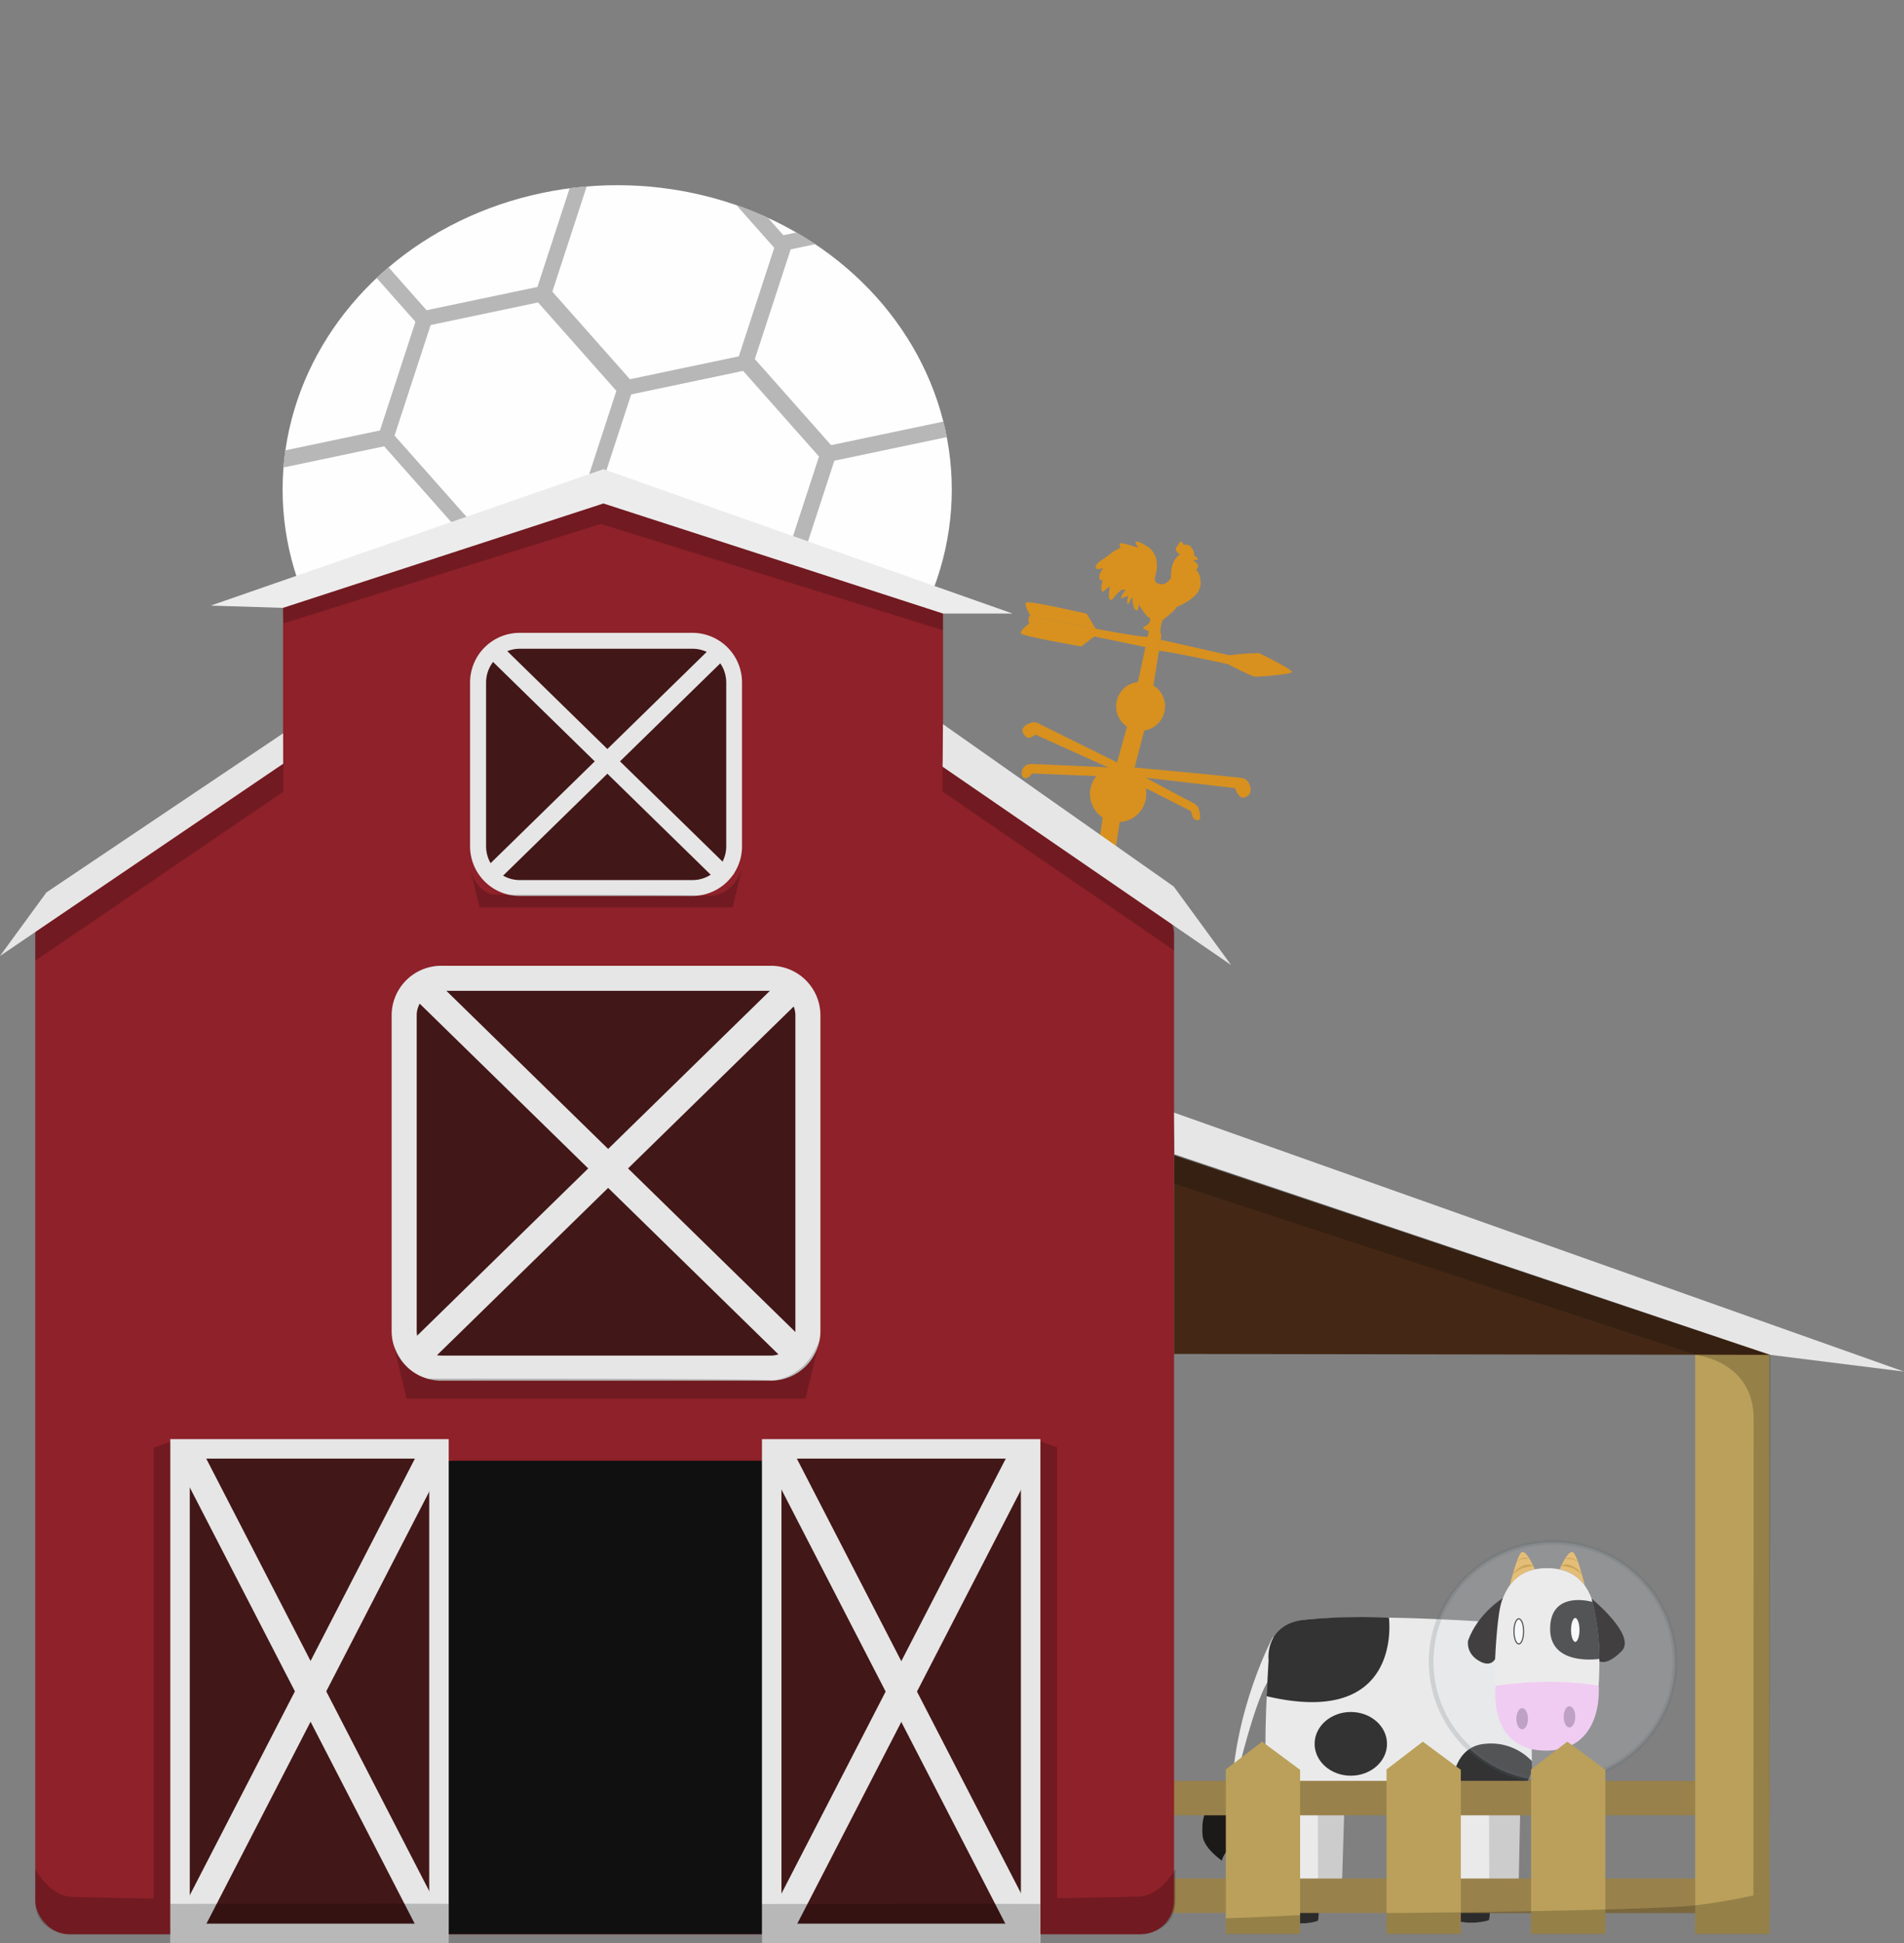 <svg id="Layer_1" data-name="Layer 1" xmlns="http://www.w3.org/2000/svg" xmlns:xlink="http://www.w3.org/1999/xlink" viewBox="0 0 683.83 697.87"><rect x="0" y="0" width="683.83" height="697.87" fill="#808080" stroke="none"/><defs><style>.cls-1,.cls-26,.cls-30,.cls-4{fill:none;}.cls-2{fill:#fefefe;}.cls-3{clip-path:url(#clip-path);}.cls-4{stroke:#b7b7b7;stroke-width:5.25px;}.cls-5{fill:#ccc;}.cls-6{fill:#eaeaea;}.cls-7{fill:#fff;stroke:#000;}.cls-14,.cls-18,.cls-26,.cls-30,.cls-7{stroke-miterlimit:10;}.cls-14,.cls-7{stroke-width:0.42px;}.cls-8{fill:#efeded;}.cls-9{fill:#e5b55e;}.cls-10{fill:#1c1919;}.cls-11{fill:#161616;}.cls-12{fill:#f4c6f4;}.cls-13{fill:#333;}.cls-14{fill:#fcfcfc;stroke:#333;}.cls-15{fill:#b791bc;}.cls-16{fill:#2b2b2b;}.cls-17{fill:#c69636;}.cls-18{fill:#dfe5e8;stroke:#5b6970;stroke-width:1.68px;opacity:0.19;}.cls-19{fill:#99814b;}.cls-20{fill:#baa05a;}.cls-21{opacity:0.2;}.cls-22{fill:#8e2129;}.cls-23{fill:#101010;}.cls-24{fill:#421717;}.cls-25{fill:#e6e6e6;}.cls-26,.cls-30{stroke:#e6e6e6;}.cls-26{stroke-width:10px;}.cls-27{fill:#ececec;}.cls-28{fill:#d8911e;}.cls-29{fill:#442815;}.cls-30{stroke-width:6.34px;}</style><clipPath id="clip-path" transform="translate(-158.17 -146.42)"><ellipse class="cls-1" cx="379.83" cy="322.25" rx="120.17" ry="109.31"/></clipPath></defs><title>Farm lvl 3</title><ellipse class="cls-2" cx="221.67" cy="175.82" rx="120.17" ry="109.31"/><g class="cls-3"><polygon class="cls-4" points="80.94 208.74 37.74 217.82 23.93 260.09 53.33 293.27 96.54 284.2 110.34 241.93 80.94 208.74"/><polygon class="cls-4" points="154.13 232.61 110.92 241.69 97.12 283.95 126.52 317.14 169.72 308.06 183.53 265.8 154.13 232.61"/><polygon class="cls-4" points="138.47 156.85 95.26 165.93 81.46 208.2 110.86 241.38 154.06 232.3 167.87 190.04 138.47 156.85"/><polygon class="cls-4" points="65.25 132.84 22.05 141.91 8.24 184.18 37.64 217.37 80.85 208.29 94.65 166.02 65.25 132.84"/><polygon class="cls-4" points="210.31 181.56 167.11 190.63 153.31 232.9 182.7 266.09 225.91 257.01 239.71 214.74 210.31 181.56"/><polygon class="cls-4" points="195.51 105.46 152.31 114.54 138.5 156.81 167.9 189.99 211.11 180.91 224.91 138.65 195.51 105.46"/><polygon class="cls-4" points="123 82.02 79.8 91.1 65.99 133.37 95.39 166.55 138.6 157.47 152.4 115.21 123 82.02"/><polygon class="cls-4" points="179.86 29.76 136.66 38.84 122.86 81.11 152.26 114.29 195.46 105.22 209.26 62.95 179.86 29.76"/><polygon class="cls-4" points="251.71 54.97 208.51 64.05 194.71 106.32 224.11 139.5 267.31 130.42 281.11 88.16 251.71 54.97"/><polygon class="cls-4" points="267.71 130.16 224.51 139.24 210.71 181.5 240.11 214.69 283.31 205.61 297.11 163.34 267.71 130.16"/><polygon class="cls-4" points="283.28 205.47 240.08 214.54 226.27 256.81 255.67 290 298.88 280.92 312.68 238.65 283.28 205.47"/><polygon class="cls-4" points="340.84 154.12 297.64 163.2 283.83 205.47 313.23 238.66 356.44 229.58 370.24 187.31 340.84 154.12"/><polygon class="cls-4" points="413.9 178.14 370.69 187.22 356.89 229.49 386.29 262.67 429.49 253.59 443.3 211.33 413.9 178.14"/><polygon class="cls-4" points="325.15 78.22 281.95 87.3 268.14 129.56 297.54 162.75 340.75 153.67 354.55 111.4 325.15 78.22"/><polygon class="cls-4" points="398.21 102.27 355.01 111.34 341.21 153.61 370.61 186.8 413.81 177.72 427.61 135.45 398.21 102.27"/><polygon class="cls-4" points="307.78 2.88 264.57 11.96 250.77 54.23 280.17 87.41 323.37 78.33 337.18 36.07 307.78 2.88"/></g><path class="cls-5" d="M704.33,788.68l-.86,40.87a14,14,0,0,1-12.13.69l1.38-39.87S699.65,783.52,704.33,788.68Z" transform="translate(-158.17 -146.42)"/><path class="cls-5" d="M641.23,788,640,828.16a15.49,15.49,0,0,1-12.13,0l1.73-38.49S636.55,782.83,641.23,788Z" transform="translate(-158.17 -146.42)"/><path class="cls-6" d="M698.38,729.32s-42-3.36-69.38-1.44c0,0-14.22-.08-15,12.08-2.23,33.64-1,40.59-1,40.59s-1.85,11.83,15.83,11.83c17.46,0,9,.17,62.07-.15,0,0,17.72,1.39,17.44-13.17s1-38.86,1-38.86S710.88,729.77,698.38,729.32Z" transform="translate(-158.17 -146.42)"/><path class="cls-7" d="M714.05,708.72" transform="translate(-158.17 -146.42)"/><path class="cls-8" d="M732.6,742.17c0,18-1.74,32.6-18.73,32.6-18,0-18.67-14.6-18.72-32.6s2.7-32.65,18.72-32.59S732.6,724.17,732.6,742.17Z" transform="translate(-158.17 -146.42)"/><path class="cls-9" d="M718.33,710a14.4,14.4,0,0,1,9.06,5.9s-2.07-8.76-3.81-11.54S718.33,710,718.33,710Z" transform="translate(-158.17 -146.42)"/><path class="cls-10" d="M729.79,720.52s16.33,13.33,10.78,18.88-8,3.55-8,3.55A88.21,88.21,0,0,0,729.79,720.52Z" transform="translate(-158.17 -146.42)"/><path class="cls-10" d="M697.92,720.33s-9,5.55-12.48,15.26c0,0-1,4.85,4.51,7.62,3.84,1.92,5.2-1,5.2-1S695.88,724.3,697.92,720.33Z" transform="translate(-158.17 -146.42)"/><path class="cls-11" d="M691.18,830.18c-1-.5-.24-6.07-.24-6.07,8,2.94,12.71,0,12.71,0a25.76,25.76,0,0,1,0,6.07C703.56,830.75,695.51,832.43,691.18,830.18Z" transform="translate(-158.17 -146.42)"/><path class="cls-11" d="M627.76,828.25c-1-.5-.24-6.07-.24-6.07,8,3,12.7,0,12.7,0a25.52,25.52,0,0,1,0,6.07C640.14,828.82,632.09,830.5,627.76,828.25Z" transform="translate(-158.17 -146.42)"/><path class="cls-6" d="M619.45,790.37s-1,43.34-.35,45.77c0,0,5.2,2.42,12.48,0l-.1-44.51S625.1,779.67,619.45,790.37Z" transform="translate(-158.17 -146.42)"/><path class="cls-6" d="M680.94,790s-1,43.34-.35,45.77c0,0,5.2,2.43,12.48,0l-.1-44.51S686.59,779.32,680.94,790Z" transform="translate(-158.17 -146.42)"/><path class="cls-6" d="M615.46,734.09s-14.27,26.11-15,58.36c0,0,7.59-34,13.17-42.3Z" transform="translate(-158.17 -146.42)"/><path class="cls-10" d="M595.64,791.76s5.2-3.82,10.75,1.73-8.67,16.29-9.36,21.15c0,0-6.59-4.51-6.94-9S590.09,795.57,595.64,791.76Z" transform="translate(-158.17 -146.42)"/><path class="cls-12" d="M732.33,751.83s-15.63-3.17-37,0c0,0-3,23.63,18.52,23.28C735.71,774.76,732.06,749,732.33,751.83Z" transform="translate(-158.17 -146.42)"/><path class="cls-13" d="M730.17,721.72s-15.26-4.51-15.26,9.71c0,13.52,17.69,10.74,17.69,10.74A83,83,0,0,0,730.17,721.72Z" transform="translate(-158.17 -146.42)"/><ellipse class="cls-14" cx="565.76" cy="585.35" rx="1.73" ry="4.51"/><ellipse class="cls-14" cx="545.48" cy="585.87" rx="1.73" ry="4.51"/><ellipse class="cls-15" cx="563.68" cy="616.55" rx="2.08" ry="3.81"/><ellipse class="cls-15" cx="546.69" cy="617.25" rx="2.08" ry="3.81"/><path class="cls-13" d="M708.35,778.9a20.15,20.15,0,0,0-17-6.21c-11.1,1-12.62,14.59-11,19.6l12.72-.06S709.4,792.29,708.35,778.9Z" transform="translate(-158.17 -146.42)"/><ellipse class="cls-13" cx="485.15" cy="626.26" rx="13" ry="11.44"/><path class="cls-13" d="M657,727.36s5.41,39.86-43.93,28.2l.72-13s-1.59-13.09,13.36-14.52A229.23,229.23,0,0,1,657,727.36Z" transform="translate(-158.17 -146.42)"/><path class="cls-16" d="M680.59,835.79c-1-.5-.24-6.07-.24-6.07,8,2.95,12.71,0,12.71,0a25.76,25.76,0,0,1,0,6.07C693,836.36,684.92,838,680.59,835.79Z" transform="translate(-158.17 -146.42)"/><path class="cls-16" d="M619.13,836.07c-1-.5-.23-6.07-.23-6.07,8,3,12.7,0,12.7,0a25.52,25.52,0,0,1,0,6.07C631.52,836.65,623.47,838.33,619.13,836.07Z" transform="translate(-158.17 -146.42)"/><path class="cls-17" d="M726.3,711.92a9.19,9.19,0,0,0-1.6-1.33,8.7,8.7,0,0,0-1.81-1,12.14,12.14,0,0,0-1.93-.49c-.65-.18-1.31-.23-2-.39v-.09a4.35,4.35,0,0,1,2.17-.36,5.17,5.17,0,0,1,2.08.72,9,9,0,0,1,3.2,2.84Z" transform="translate(-158.17 -146.42)"/><path class="cls-17" d="M725,707.64a4,4,0,0,0-2.16-1.23,10.4,10.4,0,0,0-1.24-.12c-.42,0-.84,0-1.28-.1v0a3.61,3.61,0,0,1,1.3-.28,3.74,3.74,0,0,1,1.32.22,3.82,3.82,0,0,1,2.11,1.53Z" transform="translate(-158.17 -146.42)"/><path class="cls-9" d="M709.4,710a14.36,14.36,0,0,0-9,5.9s2.07-8.76,3.8-11.54S709.4,710,709.4,710Z" transform="translate(-158.17 -146.42)"/><path class="cls-17" d="M701.36,711.87a9,9,0,0,1,3.2-2.84,5.16,5.16,0,0,1,2.09-.72,4.32,4.32,0,0,1,2.16.36v.09c-.72.16-1.38.21-2,.39a12.14,12.14,0,0,0-1.93.49,8.7,8.7,0,0,0-1.81,1,9.19,9.19,0,0,0-1.6,1.33Z" transform="translate(-158.17 -146.42)"/><path class="cls-17" d="M702.71,707.62a4.29,4.29,0,0,1,3.42-1.75,3.61,3.61,0,0,1,1.3.28v0c-.45.06-.87,0-1.29.1a10.4,10.4,0,0,0-1.24.12,4.07,4.07,0,0,0-2.16,1.23Z" transform="translate(-158.17 -146.42)"/><ellipse class="cls-18" cx="715.98" cy="743.25" rx="42.91" ry="43.83" transform="translate(-203.2 1293.89) rotate(-88.56)"/><rect class="cls-19" x="383.03" y="639.55" width="252.47" height="12.37"/><rect class="cls-19" x="383.03" y="674.63" width="252.47" height="12.37"/><polygon class="cls-20" points="635.5 694.53 635.5 486.59 621.85 476.47 608.82 486.44 608.82 694.53 635.5 694.53"/><polygon class="cls-20" points="576.57 694.53 576.57 635.59 562.92 625.47 549.89 635.45 549.89 694.53 576.57 694.53"/><polygon class="cls-20" points="524.66 694.53 524.66 635.59 511.01 625.47 497.99 635.45 497.99 694.53 524.66 694.53"/><polygon class="cls-20" points="466.94 694.53 466.94 635.59 453.29 625.47 440.26 635.45 440.26 694.53 466.94 694.53"/><polygon class="cls-20" points="409.7 694.53 409.7 635.59 396.05 625.47 383.02 635.45 383.02 694.53 409.7 694.53"/><path class="cls-21" d="M793.67,825.78a225,225,0,0,1-26.68,4.9c-13.88,1.65-93.13,2.74-110.84,2.74V841h26.68v-7.54h25.22V841h26.68v-7.54H767V841h26.68Z" transform="translate(-158.17 -146.42)"/><path class="cls-21" d="M625.11,834.19s-19.9,1-26.68,1.13V841h26.68Z" transform="translate(-158.17 -146.42)"/><path class="cls-21" d="M567.87,836.11s-22.11.6-26.68.69V841h26.68Z" transform="translate(-158.17 -146.42)"/><rect class="cls-22" x="12.67" y="323.65" width="409" height="371" rx="12" ry="12"/><polygon class="cls-22" points="16.67 326.73 101.67 274.3 337.67 274.3 416.77 326 16.67 326.73"/><path class="cls-22" d="M259.83,419V364a11.71,11.71,0,0,1,8-11l103.12-35.1a12,12,0,0,1,6.88-.28L488,355.45a11.72,11.72,0,0,1,8.86,11.32V419A11.77,11.77,0,0,1,485,430.73H271.68A11.78,11.78,0,0,1,259.83,419Z" transform="translate(-158.17 -146.42)"/><path class="cls-23" d="M443.17,671H321.83a24.33,24.33,0,0,0-24.33,24.33s-6,145.67,0,145.67h170c6,4,0-145.67,0-145.67A24.33,24.33,0,0,0,443.17,671Z" transform="translate(-158.17 -146.42)"/><rect class="cls-24" x="64.67" y="520.32" width="93" height="174"/><path class="cls-25" d="M312.33,670.25v167h-86v-167h86m7-7h-100v181h100v-181Z" transform="translate(-158.17 -146.42)"/><rect class="cls-24" x="277.17" y="520.32" width="93" height="174"/><path class="cls-25" d="M524.83,670.25v167h-86v-167h86m7-7h-100v181h100v-181Z" transform="translate(-158.17 -146.42)"/><rect class="cls-24" x="145.17" y="351.32" width="145" height="140" rx="13.33" ry="13.33"/><path class="cls-25" d="M435,502.25a8.84,8.84,0,0,1,8.83,8.83V624.41a8.85,8.85,0,0,1-8.83,8.84H316.67a8.86,8.86,0,0,1-8.84-8.84V511.08a8.85,8.85,0,0,1,8.84-8.83H435m0-9H316.67a17.83,17.83,0,0,0-17.84,17.83V624.41a17.84,17.84,0,0,0,17.84,17.84H435a17.83,17.83,0,0,0,17.83-17.84V511.08A17.83,17.83,0,0,0,435,493.25Z" transform="translate(-158.17 -146.42)"/><line class="cls-26" x1="67.67" y1="692.49" x2="155.33" y2="522.49"/><line class="cls-26" x1="155.33" y1="692.32" x2="67.67" y2="522.32"/><line class="cls-26" x1="279.83" y1="692.57" x2="367.5" y2="522.57"/><line class="cls-26" x1="367.5" y1="692.4" x2="279.83" y2="522.4"/><line class="cls-26" x1="150" y1="486.49" x2="283.33" y2="356.15"/><line class="cls-26" x1="286.83" y1="486.49" x2="153.5" y2="356.15"/><polygon class="cls-25" points="101.67 274.3 0 343.32 16.67 320.49 101.67 263.36 101.67 274.3"/><path class="cls-25" d="M495.83,420.73" transform="translate(-158.17 -146.42)"/><polygon class="cls-27" points="101.67 218.3 216.72 180.82 338.67 220.34 363.67 220.34 216.72 168.49 75.67 217.49 101.67 218.3"/><path class="cls-21" d="M259.67,420.58" transform="translate(-158.17 -146.42)"/><g id="Layer_3" data-name="Layer 3"><polygon class="cls-28" points="400.25 307.47 402.25 294.6 396.11 293.23 394.12 306.86 400.25 307.47"/><circle class="cls-28" cx="401.59" cy="285.12" r="10.12"/><polygon class="cls-28" points="407.01 277.59 411.28 261.07 405.14 259.69 400.55 276.15 407.01 277.59"/><circle class="cls-28" cx="409.65" cy="253.66" r="8.79"/><path class="cls-28" d="M572.42,392.59l2.88-18.06-4.58-1-3.86,17.85Z" transform="translate(-158.17 -146.42)"/><path class="cls-28" d="M551.66,372.24l-3.2-5.42s-21.13-4.89-21.83-4,1.64,4.78,1.64,4.78Z" transform="translate(-158.17 -146.42)"/><path class="cls-28" d="M551.49,374.8l-5,3.76s-21.39-3.65-21.7-4.71,3.36-3.78,3.36-3.78Z" transform="translate(-158.17 -146.42)"/><path class="cls-28" d="M574.33,380.59s-6.18-2.42,24.88,4.36c0,0,8.14,4.22,9.53,4.44s12.31-.81,13.4-1.5S610.43,381,610.43,381a77,77,0,0,0-10.66.75L575,376.17" transform="translate(-158.17 -146.42)"/><path class="cls-28" d="M575.3,374.53s-1-.91.38-5.35c0,0,4.71-3.61,5.06-4.8,0,0,7.84-2.83,8.57-7.59,0,0,.56-3.52-1.5-5.76a4.25,4.25,0,0,0,.67-1.17c.3-.74-1.22-1.76-1.22-1.76s-.92-.58,0-.64,1.37.31,1.07-.44a2.25,2.25,0,0,0-1.29-1,3.29,3.29,0,0,0-.91-2.75s-.39-.93-.56-.93-.54,0-.57.3c0,0,.12-1.12-1-.44,0,0-.48-.49-.89-.16,0,0-.34-1.17-.6-1.15a2,2,0,0,0-1.25,1.25c-.25.75-1.75,1.18,0,2.83l.71.63s-3.51,1.63-3.2,8.23c0,0-1.47,3.15-4.49,2.22,0,0-2.3-.13-.85-4,0,0,1.76-6.74-3.76-9.71,0,0-6-3.71-2.6.77,0,0-5.61-1.63-6-1.63s-1.4.16-.37,1.66a14.39,14.39,0,0,0-3.45,1.94,39.47,39.47,0,0,1-3.89,2.78s-2.66,1.87-1.28,2.9a8.38,8.38,0,0,0,2.31-.29s-2.09,2.5-1.16,4.06c0,0,.19.47,1,.19,0,0-1.19,3.46.11,4.27a13.11,13.11,0,0,1,2.52-2s-1.32,5.33.62,4.85c.26-.07,3.46-4.87,4.84-3.45,0,0-1.88,2.54-1.4,3a19.51,19.51,0,0,1,2.43-1s-.65,2.53-.18,2.89,1.12-2.17,1.73-2.25c0,0-.12,4.35,1.63,4.65,0,0,.67-.31.52-2.3,0,0,3.05,4.93,4.1,5a2.05,2.05,0,0,1-.77,2.29c-1.25.86-1.7,1.15-1.7,1.15a3.17,3.17,0,0,0,1.71,1.1c1,.19,0,2.16,0,2.16s-1.22.91-42.09-7.55c0,0-1.17-.09-.58,2.58l41.87,8.7" transform="translate(-158.17 -146.42)"/><path class="cls-28" d="M565.82,422.07s36.1,3.33,38.71,3.8,4.71,6.25.14,7c0,0-1.28.64-3-3.43l-34.84-4.06-2.27-1Z" transform="translate(-158.17 -146.42)"/><path class="cls-28" d="M568.74,429,586,437.76s.14,2.09,1.21,2.89c0,0,3.19,1.91,1.55-3.41,0,0,.42-1.35-3.16-3.06s-18.09-9.64-18.09-9.64L565.94,427Z" transform="translate(-158.17 -146.42)"/><path class="cls-28" d="M559.26,420.15l-28.29-14a4.22,4.22,0,0,0-1.68-.37c-.7.07-6.26,1.65-2.74,5.15,0,0,1,1.35,3.5-.68,0,0,20,9,26.11,11.78l3.05.68Z" transform="translate(-158.17 -146.42)"/><path class="cls-28" d="M552,425.12l-23.12-.92s-1.52,1.86-2.33,1.68-1.68-.45-1.4-2.09c0,0,0-3.14,3.89-3S556.16,422,556.16,422Z" transform="translate(-158.17 -146.42)"/></g><polygon class="cls-25" points="338.67 260.07 421.55 318.37 442.17 346.57 338.55 275.37 338.67 260.07"/><polygon class="cls-21" points="101.79 274.3 12.67 334.72 12.67 345 101.79 284.3 101.79 274.3"/><polygon class="cls-21" points="421.67 332.49 421.67 341.3 338.55 284.3 338.55 275.37 421.67 332.49"/><polygon class="cls-21" points="101.67 218.3 216.72 180.82 338.67 220.34 338.67 226.32 215.79 188.16 101.79 223.88 101.67 218.3"/><path class="cls-21" d="M299.1,627.49s2.48,11.63,12.57,14c0,0,123.48-.12,123.33.72,0,0,12.33,0,17.56-14.76l-5.1,21.26H304.21Z" transform="translate(-158.17 -146.42)"/><path class="cls-21" d="M170.83,817.67s5,9.75,13.25,10,29.25.56,29.25.56V666.31l6-2.06V841.08h-36.5s-12-.42-12-12Z" transform="translate(-158.17 -146.42)"/><path class="cls-21" d="M219.33,830.14s100-.11,100,0v14.11h-100Z" transform="translate(-158.17 -146.42)"/><path class="cls-21" d="M431.74,830.19s100-.11,100,0v14.1h-100Z" transform="translate(-158.17 -146.42)"/><path d="M473.33,855.25" transform="translate(-158.17 -146.42)"/><path class="cls-21" d="M580.33,817.54s-5,9.75-13.25,10-29.25.57-29.25.57V666.18l-6-2.06V841h36.5s12-.42,12-12Z" transform="translate(-158.17 -146.42)"/><polygon class="cls-29" points="421.67 486.24 635.83 486.57 421.67 414.91 421.67 486.24"/><polygon class="cls-25" points="421.67 399.57 683.83 492.57 635.83 486.57 421.83 414.57 421.67 399.57"/><polygon class="cls-21" points="421.83 414.57 635.83 486.57 608.82 486.44 421.67 425.07 421.83 414.57"/><path class="cls-21" d="M767,633s21,2,21,23-.08,171.12-.08,171.12l5.75-1.34L794,633Z" transform="translate(-158.17 -146.42)"/><rect class="cls-24" x="171.69" y="230.12" width="91.96" height="88.79" rx="14.98" ry="14.98"/><path class="cls-25" d="M406.83,379.4A12.13,12.13,0,0,1,419,391.52v58.83a12.14,12.14,0,0,1-12.13,12.13h-62a12.14,12.14,0,0,1-12.12-12.13V391.52a12.13,12.13,0,0,1,12.12-12.12h62m0-5.71h-62A17.83,17.83,0,0,0,327,391.52v58.83a17.83,17.83,0,0,0,17.83,17.83h62a17.83,17.83,0,0,0,17.84-17.83V391.52a17.83,17.83,0,0,0-17.84-17.83Z" transform="translate(-158.17 -146.42)"/><line class="cls-30" x1="174.75" y1="315.84" x2="259.31" y2="233.18"/><line class="cls-30" x1="261.53" y1="315.84" x2="176.97" y2="233.18"/><path class="cls-21" d="M327.17,458.83s1.57,7.37,8,8.9c0,0,78.31-.08,78.22.45,0,0,7.82,0,11.14-9.35l-3.24,13.48H330.41Z" transform="translate(-158.17 -146.42)"/></svg>